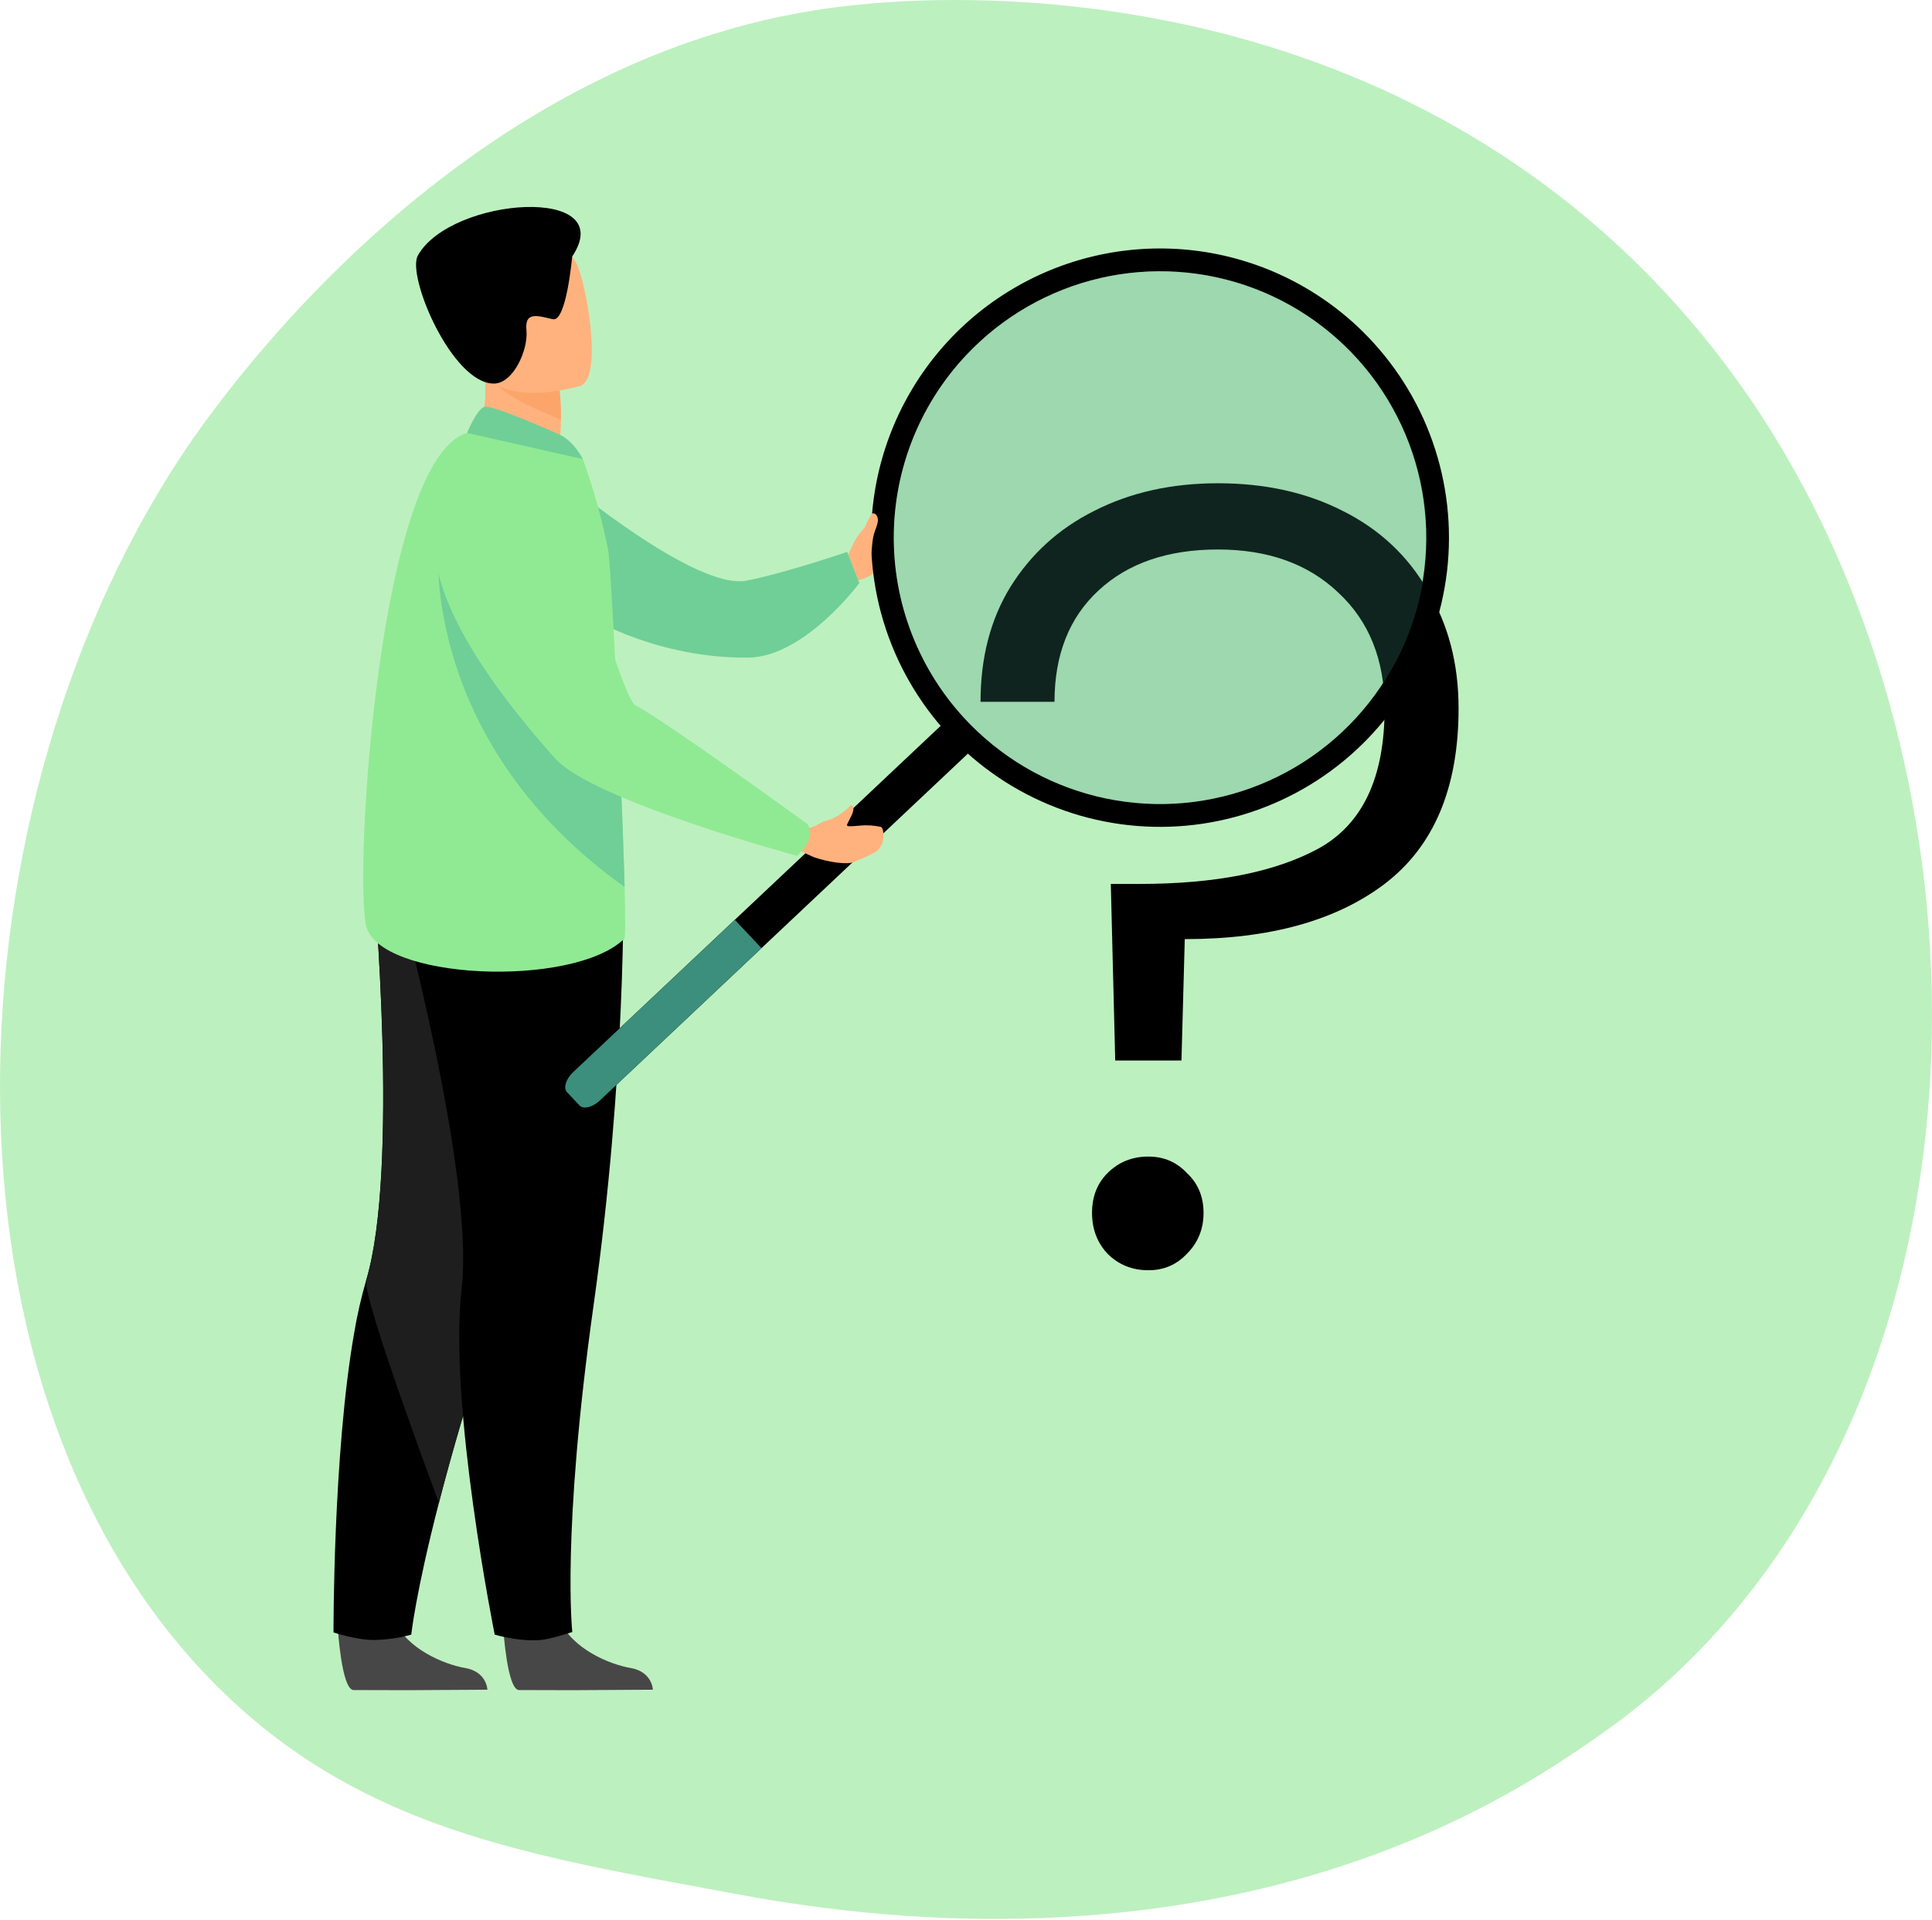 <svg width="168" height="167" viewBox="0 0 168 167" fill="none" xmlns="http://www.w3.org/2000/svg">
<path d="M147.787 143.534C143.414 148.041 139.501 150.69 136.506 152.69C107.289 172.194 73.891 166.572 63.566 164.651C46.906 161.551 32.843 159.364 20.761 148.45C-6.694 123.65 -5.358 71.916 15.62 39.87C18.108 36.07 39.055 5.026 72.525 0.651C73.344 0.544 73.955 0.483 74.49 0.427C79.667 -0.122 111.753 -3.014 137.915 18.9C141.66 22.037 147.687 27.696 153.276 36.325C173.711 67.88 173.776 116.751 147.787 143.534Z" fill="#BDF0BF"/>
<path d="M73.76 48.234C73.76 48.234 74.203 47.235 74.491 46.762C74.779 46.288 76.007 44.902 76.216 45.215C76.426 45.529 77.262 47.642 76.817 48.234C76.373 48.826 76.846 49.855 74.637 50.478L73.76 48.234Z" fill="#FFB27D"/>
<path d="M49.207 41.924C49.207 41.924 60.517 51.375 64.927 50.5C68.375 49.816 73.668 48 73.668 48L74.726 50.71C74.726 50.71 69.98 57.155 65.032 57.197C57.297 57.263 51.583 53.845 51.583 53.845L49.207 41.924Z" fill="#6FCF97"/>
<path d="M29.373 141.612C29.373 141.612 29.702 146.914 30.726 146.991C30.862 147.001 35.923 147.001 35.923 147.001L42.383 146.963C42.383 146.963 42.341 145.405 40.453 145.075C38.564 144.746 35.403 143.417 34.26 140.919C33.056 138.29 29.373 141.612 29.373 141.612Z" fill="#484747"/>
<path d="M29 141.98C29 141.98 30.964 142.638 32.497 142.638C33.601 142.624 34.698 142.467 35.762 142.172C35.762 142.172 36.132 138.592 38.166 130.705C39.233 126.571 40.756 121.256 42.923 114.651C48.916 96.398 50.738 85.72 50.904 84.709C50.913 84.656 50.917 84.629 50.917 84.629L50.897 84.62L32.475 76.522C32.475 76.522 34.752 101.679 31.846 111.336C31.405 112.856 31.053 114.401 30.792 115.962C28.957 126.451 29 141.98 29 141.98Z" fill="black"/>
<path d="M38.166 130.705C39.232 126.571 40.756 121.256 42.923 114.651C48.915 96.398 50.737 85.72 50.904 84.709C50.902 84.678 50.9 84.65 50.897 84.62L32.474 76.522C32.474 76.522 34.751 101.679 31.846 111.336C31.439 112.686 38.166 130.705 38.166 130.705Z" fill="#1E1E1E"/>
<path d="M43.762 141.612C43.762 141.612 44.09 146.914 45.115 146.991C45.251 147.001 50.312 147.001 50.312 147.001L56.772 146.963C56.772 146.963 56.73 145.405 54.841 145.075C52.953 144.746 49.792 143.417 48.648 140.919C47.445 138.29 43.762 141.612 43.762 141.612Z" fill="#484747"/>
<path d="M54.206 77.115C54.206 77.115 54.446 93.417 51.628 113.434C48.811 133.45 49.766 141.945 49.766 141.945C49.766 141.945 47.83 142.573 47.049 142.637C45.059 142.799 43.018 142.17 43.018 142.17C43.018 142.17 38.985 122.147 40.141 112.128C41.297 102.109 34.619 77.751 34.619 77.751L54.206 77.115Z" fill="black"/>
<path d="M41.143 38.966L44.739 41.327L48.014 40.4C48.613 39.544 48.772 37.896 48.78 36.468C48.784 35.594 48.741 34.72 48.652 33.85L43.8 31.707L41.99 30.908C41.995 30.936 42.131 32.396 42.15 32.609C42.488 36.394 41.143 38.966 41.143 38.966Z" fill="#FFB27D"/>
<path d="M54.289 81.648C49.813 85.974 32.873 85.246 31.829 80.48C30.784 75.713 32.967 39.902 40.613 37.652C42.2 37.185 50.682 39.93 50.682 39.93C51.618 42.511 52.355 45.16 52.886 47.854C53.056 48.718 53.55 57.869 53.92 66.431C54.093 70.435 54.239 74.311 54.314 77.149C54.382 79.806 54.385 81.553 54.289 81.648Z" fill="#90EA93"/>
<path d="M42.513 32.676C43.498 34.342 46.951 35.8 48.781 36.468C48.785 35.594 48.742 34.72 48.652 33.85L43.8 31.706C42.728 31.692 42.075 31.932 42.513 32.676Z" fill="#FCA56B"/>
<path d="M50.482 33.554C50.482 33.554 42.665 35.996 41.221 31.099C39.777 26.201 37.796 23.218 42.726 21.453C47.656 19.687 49.181 21.268 50.06 22.785C50.94 24.303 52.478 32.793 50.482 33.554Z" fill="#FFB27D"/>
<path d="M49.754 22.313C49.754 22.313 49.256 28.012 48.078 27.764C46.901 27.517 45.605 26.988 45.778 28.706C45.951 30.423 44.633 33.368 42.935 33.361C39.295 33.346 35.339 23.994 36.336 22.22C39.212 17.104 53.911 16.071 49.754 22.313Z" fill="black"/>
<path d="M48.604 37.776C48.503 37.733 42.785 35.165 42.116 35.386C41.447 35.607 40.613 37.652 40.613 37.652L50.683 39.931C50.683 39.931 49.891 38.318 48.604 37.776Z" fill="#6FCF97"/>
<path d="M105.904 42.032C110 42.032 113.616 42.832 116.752 44.432C119.952 46.032 122.416 48.336 124.144 51.344C125.936 54.288 126.832 57.712 126.832 61.616C126.832 68.528 124.688 73.616 120.4 76.88C116.176 80.08 110.384 81.68 103.024 81.68L102.736 92.24H96.976L96.592 76.88H99.088C105.68 76.88 110.864 75.856 114.64 73.808C118.48 71.696 120.4 67.632 120.4 61.616C120.4 57.392 119.056 54.032 116.368 51.536C113.744 49.04 110.256 47.792 105.904 47.792C101.552 47.792 98.096 48.976 95.536 51.344C92.976 53.712 91.696 56.944 91.696 61.04H85.264C85.264 57.2 86.128 53.872 87.856 51.056C89.648 48.176 92.08 45.968 95.152 44.432C98.288 42.832 101.872 42.032 105.904 42.032ZM99.856 110.48C98.448 110.48 97.264 110 96.304 109.04C95.408 108.08 94.96 106.896 94.96 105.488C94.96 104.08 95.408 102.928 96.304 102.032C97.264 101.072 98.448 100.592 99.856 100.592C101.2 100.592 102.32 101.072 103.216 102.032C104.176 102.928 104.656 104.08 104.656 105.488C104.656 106.896 104.176 108.08 103.216 109.04C102.32 110 101.2 110.48 99.856 110.48Z" fill="black"/>
<path d="M84.206 65.509L52.149 95.725C51.521 96.317 50.728 96.506 50.388 96.144L49.306 94.993C48.966 94.631 49.202 93.851 49.83 93.258L81.887 63.044C82.516 62.452 83.308 62.263 83.648 62.624L84.73 63.775C85.07 64.137 84.834 64.917 84.206 65.509Z" fill="black"/>
<path d="M66.216 82.466L52.149 95.725C51.521 96.317 50.728 96.505 50.388 96.144L49.306 94.993C48.966 94.631 49.202 93.85 49.83 93.258L63.897 80L66.216 82.466Z" fill="#3C8F7C"/>
<path d="M76.838 54.102C77.954 57.766 79.892 61.127 82.503 63.927C85.115 66.728 88.331 68.894 91.906 70.261C95.481 71.628 99.32 72.16 103.132 71.815C106.943 71.47 110.625 70.258 113.898 68.272C117.17 66.286 119.946 63.578 122.014 60.354C124.082 57.13 125.386 53.476 125.829 49.671C126.271 45.865 125.84 42.009 124.567 38.396C123.294 34.783 121.213 31.509 118.484 28.824C118.356 28.695 118.223 28.568 118.09 28.443C114.055 24.644 108.88 22.286 103.368 21.735C97.856 21.185 92.317 22.473 87.612 25.399C82.908 28.326 79.3 32.726 77.352 37.917C75.404 43.108 75.223 48.797 76.838 54.102H76.838ZM84.019 30.887C87.156 27.549 91.21 25.217 95.671 24.187C100.131 23.156 104.796 23.473 109.077 25.096C113.357 26.72 117.06 29.578 119.718 33.309C122.376 37.04 123.869 41.476 124.009 46.056C124.148 50.637 122.928 55.156 120.501 59.042C118.075 62.928 114.553 66.006 110.379 67.888C106.205 69.769 101.568 70.37 97.053 69.613C92.539 68.856 88.35 66.776 85.016 63.635C82.799 61.553 81.015 59.052 79.765 56.278C78.515 53.504 77.824 50.51 77.731 47.468C77.638 44.426 78.146 41.395 79.225 38.55C80.304 35.705 81.933 33.101 84.019 30.887Z" fill="black"/>
<g opacity="0.5">
<path opacity="0.5" d="M117.728 62.636C114.592 65.974 110.537 68.306 106.077 69.337C101.616 70.368 96.951 70.051 92.67 68.428C88.39 66.804 84.686 63.946 82.028 60.215C79.37 56.484 77.877 52.048 77.737 47.468C77.598 42.887 78.818 38.368 81.244 34.482C83.67 30.596 87.193 27.518 91.367 25.636C95.541 23.754 100.178 23.154 104.693 23.911C109.208 24.668 113.397 26.748 116.73 29.888C118.955 31.966 120.746 34.465 122.001 37.239C123.256 40.014 123.95 43.01 124.043 46.054C124.136 49.099 123.626 52.131 122.542 54.977C121.458 57.823 119.822 60.426 117.728 62.636Z" fill="#3C8F7C"/>
</g>
<path d="M54.315 77.148C36.651 64.549 38.12 47.734 38.12 47.734C44.576 51.379 50.982 59.439 53.921 66.43C54.094 70.434 54.24 74.31 54.315 77.148Z" fill="#6FCF97"/>
<path d="M71.747 71.41C72.993 71.122 73.829 70.18 74.003 70.015C74.003 70.015 74.534 70.051 73.916 71.186C73.864 71.28 73.749 71.524 73.663 71.697C73.655 71.713 73.651 71.731 73.652 71.749C73.652 71.767 73.657 71.785 73.667 71.801C73.676 71.816 73.689 71.829 73.704 71.839C73.719 71.848 73.737 71.854 73.755 71.855C74.474 71.91 75.196 71.625 76.581 71.914C76.772 71.954 76.828 72.412 76.82 72.607C76.808 72.938 76.832 73.308 76.448 73.815C76.225 74.11 75.603 74.427 74.216 74.985C73.688 75.198 72.178 75.038 70.763 74.551L69.632 74.027L69.983 71.923L70.266 71.982C70.718 72.077 71.277 71.526 71.747 71.41Z" fill="#FFB27D"/>
<path d="M43.6 39.932C43.6 39.932 27.729 42.957 48.27 65.965C51.555 69.645 69.304 74.436 69.304 74.436C69.304 74.436 71.104 72.903 70.196 71.661C70.196 71.661 57.976 62.778 55.287 61.365C54.077 60.729 50.593 47.186 48.621 43.923C46.649 40.661 43.6 39.932 43.6 39.932Z" fill="#90EA93"/>
<path d="M74.189 48.513C74.189 48.513 74.709 47.52 74.81 46.996C74.911 46.473 75.565 44.944 75.834 44.675C75.942 44.568 76.297 44.707 76.339 45.17C76.358 45.371 76.259 45.738 76.085 46.175C75.801 46.886 75.847 47.85 75.749 48.172C75.503 48.972 74.189 48.513 74.189 48.513Z" fill="#FFB27D"/>
</svg>
